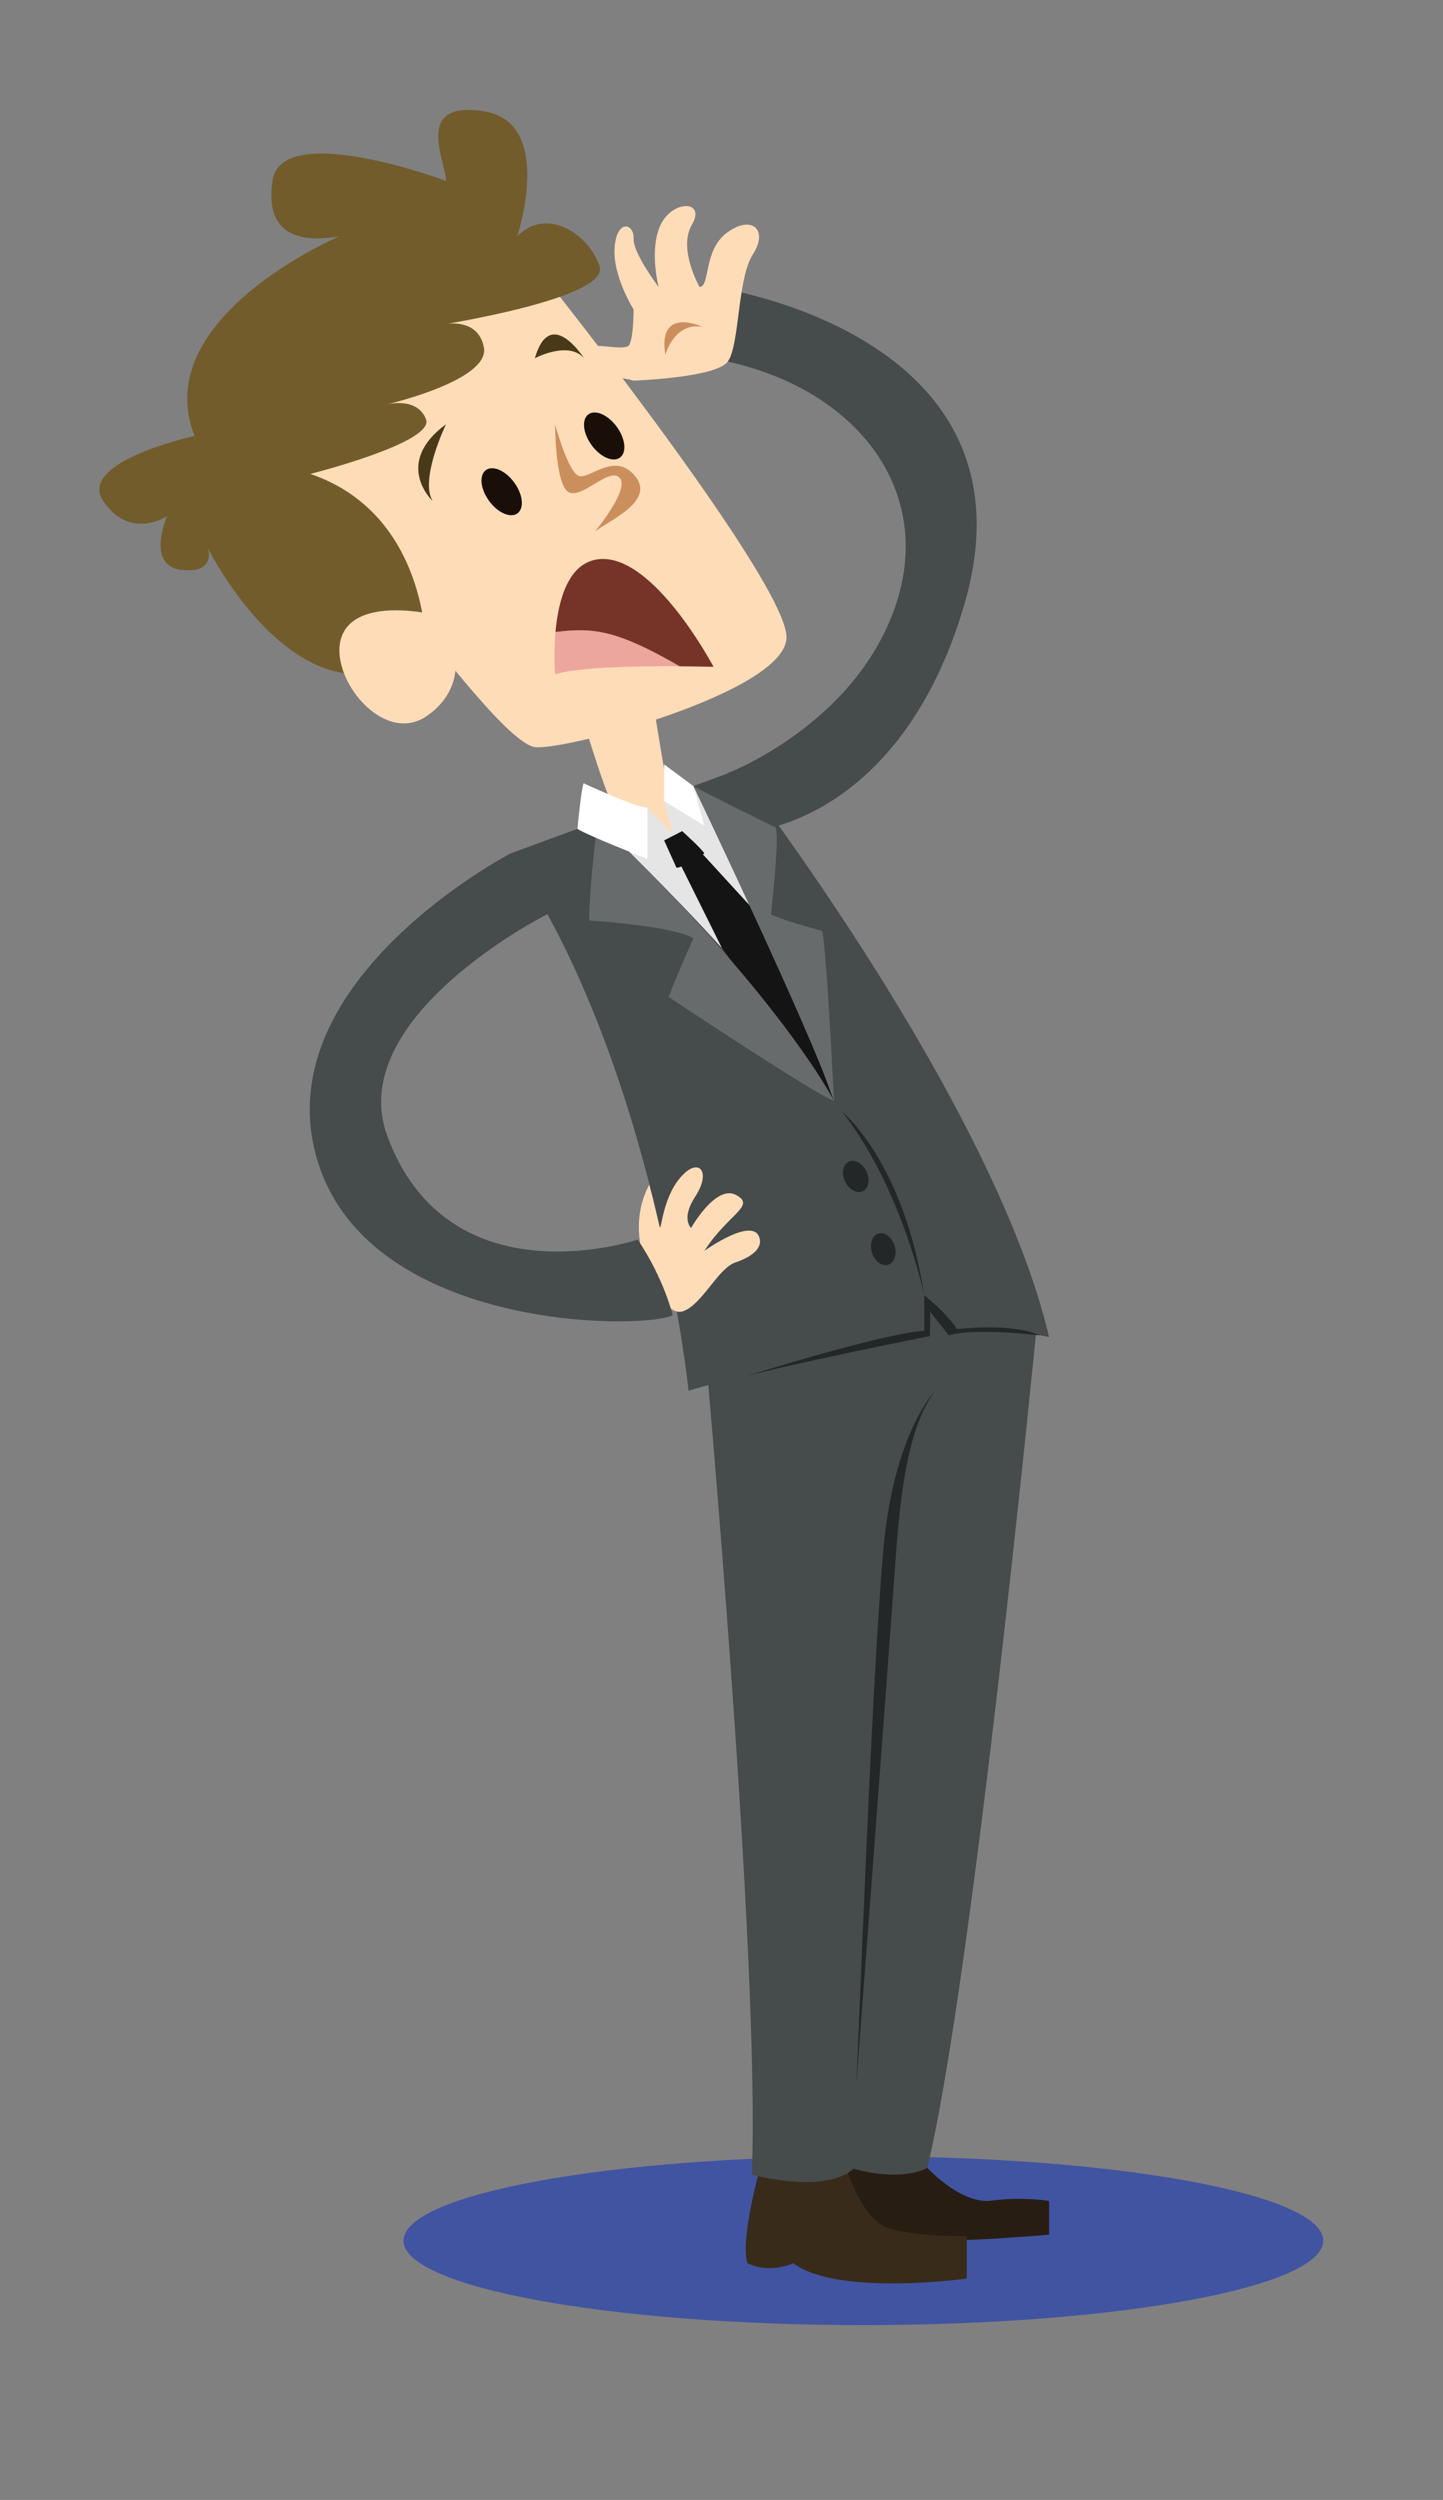 <?xml version="1.0" encoding="utf-8"?>
<!-- Generator: Adobe Illustrator 16.0.0, SVG Export Plug-In . SVG Version: 6.00 Build 0)  -->
<!DOCTYPE svg PUBLIC "-//W3C//DTD SVG 1.1//EN" "http://www.w3.org/Graphics/SVG/1.1/DTD/svg11.dtd">
<svg version="1.1" id="Mode_Isolation" xmlns="http://www.w3.org/2000/svg" xmlns:xlink="http://www.w3.org/1999/xlink" x="0px"
	 y="0px" width="342.887px" height="594px" viewBox="0 0 342.887 594" enable-background="new 0 0 342.887 594"
	 xml:space="preserve">
<rect x="0" y="0" width="342.887" height="594" fill="#808080" stroke="none"/>
<g>
	<defs>
		<rect id="SVGID_1_" x="-44.113" y="-206" width="800" height="800"/>
	</defs>
	<clipPath id="SVGID_2_">
		<use xlink:href="#SVGID_1_"  overflow="visible"/>
	</clipPath>
	<path clip-path="url(#SVGID_2_)" fill="#4154A1" d="M314.431,532.407c0,11.076-48.924,20.055-109.275,20.055
		s-109.275-8.979-109.275-20.055s48.924-20.056,109.275-20.056S314.431,521.331,314.431,532.407"/>
	<path clip-path="url(#SVGID_2_)" fill="#464B4C" d="M172.932,183.69c0,0,30.156-11.429,39.828-39.644
		c9.673-28.214-10.16-52.968-43.201-58.798c0,0,2.885-8.356,0-17.05c0,0,78.777,10.811,59.466,75.848
		c-15.127,50.948-50.13,53.433-50.13,53.433L172.932,183.69z"/>
	<path clip-path="url(#SVGID_2_)" fill="#FFDCB8" d="M150.558,90.444c0,0,19.529-0.675,22.374-4.523
		c2.845-3.848,2.253-19.779,5.963-25.469c3.71-5.689-0.084-9.483-5.963-5.31c-5.879,4.172-4.102,12.867-6.684,13.056
		c0,0-5.224-9.007-1.83-14.825c3.393-5.817-4.572-5.941-7.417,0c-2.845,5.941-0.488,14.825-0.488,14.825s-6.139-8.07-5.955-11.512
		c0.184-3.441-3.868-4.84-4.497,1.929c-0.629,6.768,4.497,14.924,4.497,14.924s0,8.337-1.443,8.789
		c-4.038,1.263-12.003-3.289-10.428,5.056C139.382,91.067,144.644,88.682,150.558,90.444"/>
	<path clip-path="url(#SVGID_2_)" fill="#CB8F5E" d="M158.104,84.321c0,0,2.121-7.918,8.881-6.638
		C166.985,77.683,156.167,72.562,158.104,84.321"/>
	<path clip-path="url(#SVGID_2_)" fill="#281D12" d="M220.34,515.09c0,0,8.056,8.787,15.33,7.796
		c7.273-0.993,13.619,0.077,13.619,0.077v8.008c0,0-30.141,2.649-34.901,0.752l-4.759-1.898c0,0-5.103,2.82-8.368,1.146
		c-3.265-1.676,1.399-20.078,1.399-20.078S214.448,510.173,220.34,515.09"/>
	<path clip-path="url(#SVGID_2_)" fill="#382B19" d="M201.599,516.64c0,0,3.271,9.482,8.03,12.126
		c4.759,2.645,20.094,2.584,20.094,2.584v10.047c0,0-30.67,4.291-41.246-3.641c0,0-5.309,2.645-10.85,0
		c-1.852-5.349,2.968-22.608,2.968-22.608S192.511,511.917,201.599,516.64"/>
	<path clip-path="url(#SVGID_2_)" fill="#464B4C" d="M246.468,313.967c0,0-15.313,156.705-26.128,201.123
		c0,0-5.665,3.707-18.607-0.072c0,0-3.321-147.531,0.306-165.511C205.666,331.528,230.245,297.575,246.468,313.967"/>
	<path clip-path="url(#SVGID_2_)" fill="#464B4C" d="M167.364,318.309c0,0,13.332,147.028,11.287,198.407
		c0,0,17.726,4.915,24.479-1.697c0,0,4.916-146.476,8.357-162.867c3.441-16.394,19.172-31.729,22.122-38.603
		C236.558,306.675,178.671,300.858,167.364,318.309"/>
	<path clip-path="url(#SVGID_2_)" fill="#232728" d="M222.186,330.471c0,0-9.757,10.029-12.238,37.251
		c-2.752,30.195-5.707,112.292-6.484,127.73c0,0,6.648-87.307,9.396-125.587C214.205,351.114,216.429,338.355,222.186,330.471"/>
	<path clip-path="url(#SVGID_2_)" fill="#464B4C" d="M121.321,202.784c0,0,47.062-17.297,53.937-19.894
		c0,0,60.81,78.661,74.03,134.806c0,0-16.585-3.465-21.873-1.879l-6.329-6.198l-0.129,7.848c0,0-49.93,10.36-57.333,13.003
		C163.625,330.47,155.692,253.3,121.321,202.784"/>
	<path clip-path="url(#SVGID_2_)" fill="#FFDCB8" d="M155.164,166.545c0,0,3.702,24.324,5.288,29.083
		c1.586,4.759-3.702,10.047-9.254,5.288c-5.552-4.76-10.84-24.742-12.426-29.028C137.185,167.604,155.164,166.545,155.164,166.545"
		/>
	<path clip-path="url(#SVGID_2_)" fill="#E5E5E5" d="M198.172,261.552c0,0-17.577-52.351-33.404-74.768c0,0-2.974,1.097-6.901,2.545
		l-0.059,1.012l2.043,7.845l-6.009-6.259l-1.635-0.511c-3.794,1.399-7.628,2.812-10.187,3.753
		C142.02,195.17,190.769,241.104,198.172,261.552"/>
	<path clip-path="url(#SVGID_2_)" fill="#141414" d="M157.808,199.684l4.289-2.203c0,0,4.738,4.262,5.267,5.304
		c0,0-5.569,3.639-6.626,3.374L157.808,199.684z"/>
	<polygon clip-path="url(#SVGID_2_)" fill="#141414" points="171.549,225.279 161.589,205.215 166.984,202.964 183.178,220.639 
		198.172,261.551 	"/>
	<path clip-path="url(#SVGID_2_)" fill="#232728" d="M200.14,264.195c0,0,14.535,11.632,19.482,43.566
		C219.622,307.762,214.224,282.151,200.14,264.195"/>
	<path clip-path="url(#SVGID_2_)" fill="#676B6B" d="M142.02,195.17c0,0-2.015,15.089-2.015,23.549c0,0,19.846,1.234,24.763,4.231
		c0,0-3.523,7.82-5.902,13.925c0,0,35.076,23.354,39.306,24.676C198.172,261.551,185.305,236.346,142.02,195.17"/>
	<path clip-path="url(#SVGID_2_)" fill="#676B6B" d="M164.768,186.785c0,0,27.94,58.375,33.404,74.767c0,0-1.759-36.31-2.82-40.365
		c0,0-8.461-2.217-12.162-3.877c0,0,2.161-19.044,1.093-20.699C184.283,196.61,168.82,189.045,164.768,186.785"/>
	<path clip-path="url(#SVGID_2_)" fill="#FFFFFF" d="M138.672,186.111c0,0,12.526,5.817,15.17,5.817v12.162
		c0,0-14.23-5.573-16.634-7.149C137.208,196.94,138.044,187.962,138.672,186.111"/>
	<polygon clip-path="url(#SVGID_2_)" fill="#FFFFFF" points="157.808,190.341 167.364,196.158 164.768,186.785 157.808,181.616 	"/>
	<path clip-path="url(#SVGID_2_)" fill="#232728" d="M177.744,326.849c0,0,31.536-9.935,41.878-10.655v-8.432
		c0,0,5.397,4.278,7.794,8.056c0,0,12.937-1.631,19.696,1.488c0,0-15.367-1.909-21.649,0l-4.411-5.604l-0.094,5.766
		C220.958,317.467,191.863,323.227,177.744,326.849"/>
	<path clip-path="url(#SVGID_2_)" fill="#232728" d="M205.889,278.317c0.924,1.932,0.538,4.041-0.863,4.711
		c-1.401,0.67-3.286-0.354-4.21-2.285c-0.924-1.932-0.538-4.041,0.863-4.711S204.965,276.385,205.889,278.317"/>
	<path clip-path="url(#SVGID_2_)" fill="#232728" d="M212.56,295.95c0.65,2.041-0.022,4.077-1.501,4.549
		c-1.48,0.472-3.206-0.801-3.857-2.841c-0.65-2.041,0.022-4.077,1.502-4.549C210.183,292.639,211.91,293.91,212.56,295.95"/>
	<path clip-path="url(#SVGID_2_)" fill="#FFDCB8" d="M152.344,296.628c-0.783-3.739-1.132-9.342,1.931-15.157
		c0,0,1.066,3.95,2.437,9.923c0.45,1.963,0.522-7.543,5.874-12.568c3.755-3.525,6.327-0.177,2.628,5.465
		c-3.471,5.292-0.999,7.487-0.999,7.487s5.882-10.439,10.691-7.841c4.809,2.6-1.763,4.363-7.542,13.276
		c0,0,12.183-8.733,13.196-2.672c0.231,1.384-0.525,3.616-5.831,5.436c-4.133,1.418-7.794,9.862-12.33,11.557
		C157.864,313.226,153.42,301.768,152.344,296.628"/>
	<path clip-path="url(#SVGID_2_)" fill="#464B4C" d="M121.321,202.784c0,0-57.461,29.859-46.269,71.635
		c11.193,41.773,77.355,41.674,84.799,38.101c0,0-2.044-8.665-8.317-17.979c0,0-44.761,15.134-59.473-24.529
		c-10.527-28.382,38.019-52.813,38.019-52.813S135.07,200.421,121.321,202.784"/>
	<path clip-path="url(#SVGID_2_)" fill="#FFDCB8" d="M131.368,68.385c0,0,55.523,70.002,55.523,83.024s-52.879,27.029-59.753,26.106
		c-6.875-0.922-27.497-29.564-34.372-36.924c-6.874-7.359-23.266-22.978-25.382-32.354C65.27,98.861,101.756,46.899,131.368,68.385"
		/>
	<path clip-path="url(#SVGID_2_)" fill="#725C2B" d="M101.228,154.25c0,0,0.529-32.123-27.497-41.641
		c0,0,29.614-7.456,27.498-12.982c-2.116-5.526-9.519-3.489-9.519-3.489s24.853-5.696,23.267-13.649
		c-1.587-7.953-11.105-5.16-11.105-5.16s41.246-6.38,38.602-14.104c-2.644-7.725-12.659-14.17-19.566-7.082
		c0,0,8.99-27.046-7.931-29.708c-16.922-2.663-8.99,11.969-8.99,16.551c0,0-39.13-14.629-41.245,0
		c-2.116,14.629,9.07,14.329,15.904,13.157c0,0-45.517,19.389-34.412,47.446c0,0-28.026,6.086-21.68,15.485
		c6.345,9.399,15.121,3.588,15.121,3.588s-5.074,11.752,3.386,12.747c8.461,0.996,6.346-5.182,6.346-5.182
		S72.145,176.326,101.228,154.25"/>
	<path clip-path="url(#SVGID_2_)" fill="#CB8F5E" d="M131.897,100.8c0,0,3.173,11.809,5.817,12.338c2.644,0.529,8.46-5.817,13.219,0
		c4.76,5.817-5.816,10.361-9.518,13.112c0,0,8.316-10.028,5.817-12.725c-2.499-2.696-9.221,5.43-12.278,3.314
		C131.897,114.724,131.897,100.8,131.897,100.8"/>
	<path clip-path="url(#SVGID_2_)" fill="#493918" d="M105.986,100.8c0,0-6.345,13.105-3.173,18.274
		C102.813,119.074,93.295,110.143,105.986,100.8"/>
	<path clip-path="url(#SVGID_2_)" fill="#493918" d="M127.094,85.112c0,0,7.976-4.23,11.677,0
		C138.771,85.112,130.752,72.421,127.094,85.112"/>
	<path clip-path="url(#SVGID_2_)" fill="#190F08" d="M122.197,114.658c2.071,2.839,2.411,6.117,0.759,7.322
		c-1.652,1.204-4.669-0.12-6.74-2.959c-2.071-2.839-2.411-6.117-0.759-7.322C117.109,110.494,120.125,111.819,122.197,114.658"/>
	<path clip-path="url(#SVGID_2_)" fill="#190F08" d="M146.558,101.407c2.071,2.839,2.411,6.117,0.759,7.322
		c-1.652,1.204-4.669-0.12-6.74-2.959s-2.411-6.117-0.759-7.322C141.47,97.244,144.487,98.568,146.558,101.407"/>
	<path clip-path="url(#SVGID_2_)" fill="#FFDCB8" d="M101.228,145.697c0,0-16.921-3.608-20.094,5.712
		c-3.173,9.32,9.764,25.721,20.094,18.838C111.557,163.365,109.688,150.802,101.228,145.697"/>
	<path clip-path="url(#SVGID_2_)" fill="#EDA69D" d="M131.995,150.172c-0.487,5.444-0.098,10.063-0.098,10.063
		c5.376-1.779,20.255-1.981,29.621-1.917C146.634,149.645,141.098,149.029,131.995,150.172"/>
	<path clip-path="url(#SVGID_2_)" fill="#753427" d="M142.595,132.839c-7.538,0.553-9.921,9.746-10.6,17.333
		c9.103-1.143,14.639-0.433,29.524,8.145c4.715,0.033,8.04,0.132,8.04,0.132S155.542,131.889,142.595,132.839"/>
</g>
</svg>

